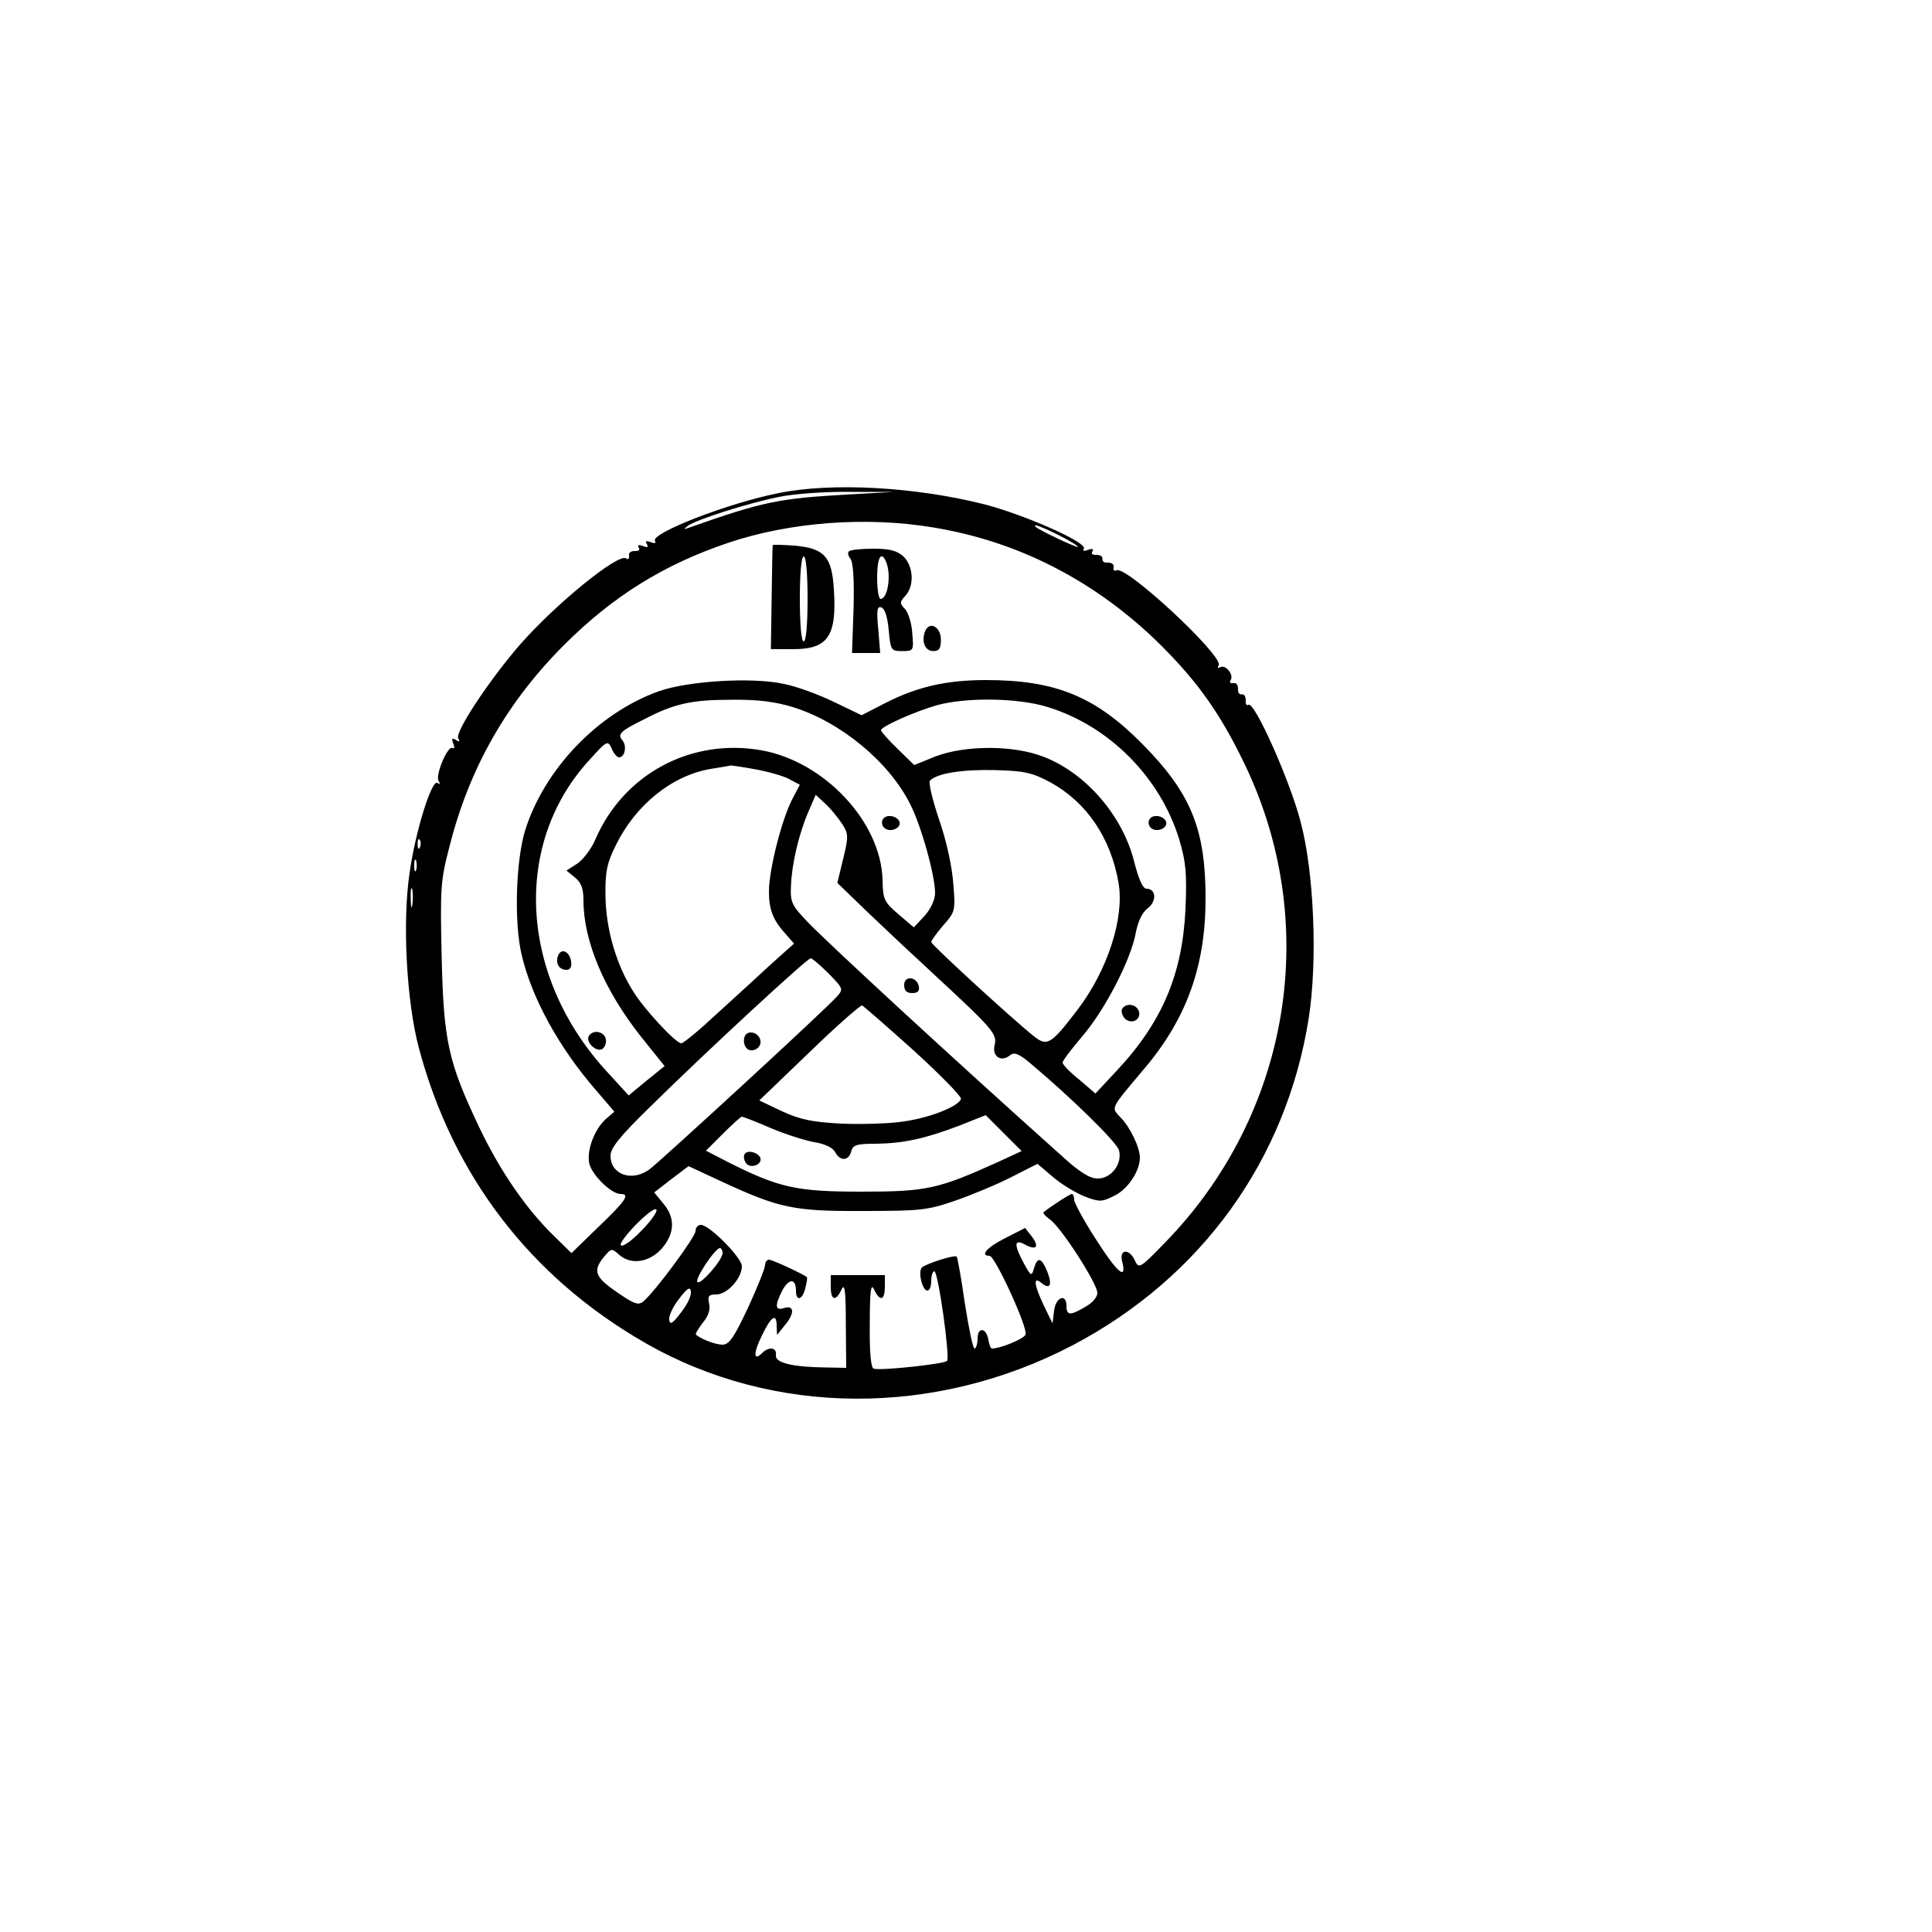 <?xml version="1.0" standalone="no"?>
<!DOCTYPE svg PUBLIC "-//W3C//DTD SVG 20010904//EN"
 "http://www.w3.org/TR/2001/REC-SVG-20010904/DTD/svg10.dtd">
<svg version="1.0" xmlns="http://www.w3.org/2000/svg"
 width="500pt" height="500pt" viewBox="0 0 500 500"
 preserveAspectRatio="xMidYMid meet">

<g transform="translate(0,500) scale(0.1,-0.1)"
fill="#000000" stroke="none">
<path d="M2016 3724 c-129 -25 -333 -104 -321 -124 4 -6 -1 -7 -11 -3 -12 4
-15 3 -10 -5 5 -8 1 -10 -10 -5 -11 4 -15 2 -11 -4 4 -6 -1 -10 -11 -9 -9 0
-16 -5 -14 -12 1 -8 -2 -11 -8 -7 -21 13 -182 -118 -274 -223 -80 -92 -170
-228 -160 -243 5 -8 3 -10 -6 -4 -10 6 -12 4 -7 -9 4 -9 3 -15 -2 -12 -12 8
-45 -70 -36 -85 5 -7 4 -10 -3 -5 -15 9 -57 -126 -72 -233 -19 -127 -8 -333
24 -453 88 -331 289 -593 585 -763 332 -191 751 -193 1108 -6 332 175 552 479
610 846 23 147 14 377 -21 508 -27 105 -119 312 -135 303 -5 -3 -8 2 -7 12 0
9 -4 16 -10 15 -7 -1 -11 5 -10 15 0 9 -5 16 -12 14 -8 -1 -11 2 -7 8 9 14
-14 42 -28 33 -5 -3 -7 -1 -3 5 14 23 -241 261 -265 246 -5 -3 -8 0 -7 8 2 7
-5 12 -14 12 -10 -1 -16 3 -15 10 1 6 -6 10 -15 10 -10 -1 -15 3 -11 9 4 6 0
8 -11 4 -10 -4 -15 -3 -11 3 10 16 -154 88 -258 115 -179 45 -393 57 -531 29z
m174 -4 c-174 -10 -215 -18 -405 -85 -16 -6 -17 -5 -5 4 23 17 160 60 236 75
38 8 121 14 184 13 l115 0 -125 -7z m225 -85 c214 -35 407 -132 570 -286 103
-99 166 -183 230 -314 208 -419 127 -918 -203 -1254 -62 -64 -65 -65 -75 -43
-14 31 -41 30 -33 -2 13 -51 -11 -32 -66 54 -32 49 -58 97 -58 105 0 8 -3 15
-6 15 -5 0 -53 -31 -73 -47 -3 -2 4 -10 15 -18 29 -19 124 -167 124 -191 0
-11 -13 -26 -31 -36 -39 -23 -49 -23 -49 2 0 34 -28 23 -32 -12 l-4 -33 -22
45 c-26 55 -29 78 -7 60 23 -19 29 -5 15 30 -15 36 -25 38 -34 8 -6 -22 -8
-21 -26 12 -26 48 -26 64 1 50 30 -17 40 -8 20 19 l-18 23 -51 -26 c-48 -24
-67 -46 -41 -46 14 0 100 -187 93 -204 -4 -11 -65 -36 -87 -36 -3 0 -7 10 -9
22 -5 32 -28 35 -28 4 0 -14 -4 -26 -8 -26 -4 0 -15 53 -25 117 -9 64 -19 118
-21 121 -6 5 -78 -18 -90 -28 -11 -11 1 -60 14 -60 6 0 10 11 10 25 0 14 4 25
8 25 10 0 41 -222 33 -232 -7 -8 -173 -26 -190 -20 -7 2 -11 42 -10 115 0 88
3 107 11 90 15 -32 28 -29 28 7 l0 30 -70 0 -70 0 0 -30 c0 -36 13 -39 28 -7
8 17 11 -2 11 -90 l1 -113 -52 1 c-87 1 -133 12 -130 32 3 20 -18 23 -36 5
-22 -22 -23 0 0 46 24 50 38 59 38 24 l1 -23 19 24 c27 31 26 54 0 46 -24 -8
-26 5 -5 46 17 31 35 31 35 -2 0 -28 17 -23 24 7 4 15 6 28 4 29 -10 8 -89 45
-98 45 -5 0 -10 -6 -10 -14 0 -8 -20 -58 -44 -110 -36 -77 -49 -96 -66 -96
-18 0 -55 14 -69 26 -2 2 6 15 18 31 15 18 20 35 16 50 -4 19 -1 23 19 23 28
0 66 42 66 73 0 22 -84 107 -106 107 -8 0 -14 -7 -14 -16 0 -15 -105 -157
-135 -182 -13 -11 -24 -7 -70 25 -58 40 -62 56 -27 96 14 16 16 16 34 0 30
-27 77 -21 110 15 35 40 36 81 4 118 l-23 28 44 34 45 34 86 -40 c149 -69 187
-77 367 -76 147 0 166 2 238 27 43 15 108 42 145 61 l67 34 40 -34 c22 -19 59
-41 81 -50 39 -15 45 -15 77 1 35 16 67 64 67 99 0 26 -25 79 -50 104 -25 27
-28 20 62 127 109 129 158 265 158 440 0 180 -38 273 -165 401 -121 122 -224
164 -403 164 -102 0 -178 -17 -262 -60 l-60 -31 -73 35 c-39 19 -97 40 -128
46 -81 18 -248 8 -324 -19 -157 -56 -296 -201 -346 -360 -24 -79 -29 -238 -9
-322 26 -111 95 -238 192 -350 l48 -56 -22 -19 c-30 -27 -50 -81 -43 -115 7
-30 57 -79 81 -79 25 0 15 -16 -57 -85 l-70 -68 -45 44 c-73 71 -140 169 -193
280 -81 170 -93 224 -98 444 -4 178 -3 196 21 287 51 201 148 371 296 519 126
126 258 208 424 264 160 54 357 69 531 40z m325 -20 c28 -14 50 -28 50 -30 0
-5 -99 42 -109 51 -12 11 15 1 59 -21z m-688 -445 c123 -38 248 -141 303 -250
29 -56 65 -186 65 -231 0 -17 -11 -41 -27 -59 l-28 -30 -40 34 c-37 32 -40 38
-41 89 -4 149 -149 305 -312 335 -183 33 -358 -61 -431 -230 -10 -24 -31 -52
-47 -63 l-28 -18 22 -18 c16 -13 22 -28 22 -59 0 -106 54 -233 149 -353 l61
-76 -47 -38 -46 -38 -53 58 c-230 247 -250 593 -47 812 44 49 46 49 56 28 5
-13 14 -23 19 -23 15 0 21 29 9 44 -14 16 -6 24 59 56 75 39 121 49 221 49 70
1 115 -5 161 -19z m660 0 c159 -49 291 -182 340 -343 17 -58 20 -86 16 -180
-8 -168 -60 -292 -178 -418 l-55 -59 -42 36 c-24 19 -43 39 -43 44 0 5 23 35
50 67 59 68 126 198 139 267 6 32 17 55 32 66 23 18 21 50 -4 50 -9 0 -20 24
-31 67 -29 120 -124 231 -234 274 -78 31 -204 31 -282 1 l-54 -22 -43 42 c-24
23 -43 45 -43 48 0 10 89 49 145 65 77 21 211 19 287 -5z m-757 -161 c33 -6
72 -17 87 -25 l28 -15 -21 -40 c-27 -54 -59 -181 -59 -236 0 -48 11 -75 44
-111 l21 -24 -57 -51 c-31 -29 -95 -87 -141 -129 -46 -43 -88 -78 -94 -78 -14
0 -98 90 -126 137 -43 69 -69 160 -70 244 -1 64 4 86 27 132 51 104 145 180
245 197 25 4 49 8 52 9 3 0 32 -4 64 -10z m764 -34 c94 -52 156 -144 176 -261
15 -91 -29 -226 -107 -328 -68 -89 -78 -95 -112 -68 -52 41 -266 237 -266 244
0 4 14 23 31 43 31 35 32 38 26 109 -3 43 -18 112 -37 166 -17 51 -28 96 -23
100 19 19 84 29 168 27 78 -2 97 -7 144 -32z m-539 -108 c16 -25 16 -33 2 -90
l-15 -62 84 -81 c46 -44 125 -118 174 -163 146 -135 156 -148 149 -176 -7 -29
17 -45 40 -26 11 9 23 4 54 -22 107 -90 223 -204 228 -224 9 -35 -20 -73 -55
-73 -21 0 -47 16 -97 62 -284 254 -599 545 -654 602 -41 43 -45 51 -43 93 2
56 20 134 45 192 l19 44 26 -24 c14 -13 33 -37 43 -52z m-1093 -59 c-3 -8 -6
-5 -6 6 -1 11 2 17 5 13 3 -3 4 -12 1 -19z m-10 -60 c-3 -7 -5 -2 -5 12 0 14
2 19 5 13 2 -7 2 -19 0 -25z m-10 -90 c-2 -13 -4 -5 -4 17 -1 22 1 32 4 23 2
-10 2 -28 0 -40z m1078 -178 c38 -39 38 -40 20 -60 -30 -34 -460 -429 -485
-447 -45 -32 -100 -13 -100 36 0 20 24 50 103 127 146 144 406 384 415 384 4
0 25 -18 47 -40z m220 -199 c69 -63 124 -119 122 -125 -6 -19 -78 -48 -146
-58 -36 -6 -109 -8 -162 -6 -76 4 -107 10 -155 32 l-59 28 129 124 c71 69 133
123 137 122 4 -2 64 -54 134 -117z m-369 -201 c38 -16 89 -32 112 -36 26 -4
47 -14 53 -25 13 -25 35 -24 42 1 4 17 14 20 64 20 71 1 127 13 216 47 l68 27
47 -47 46 -46 -65 -30 c-151 -68 -181 -75 -349 -75 -169 0 -213 10 -343 75
l-60 31 44 44 c24 24 46 44 49 44 3 0 37 -13 76 -30z m-337 -266 c-23 -24 -46
-41 -52 -37 -5 3 13 27 39 54 27 27 50 45 53 38 2 -6 -16 -31 -40 -55z m211
-57 c0 -18 -57 -83 -65 -75 -8 7 45 87 58 88 4 0 7 -6 7 -13z m-107 -153 c-22
-29 -29 -34 -31 -20 -2 9 9 34 25 54 21 28 29 33 31 20 2 -10 -9 -34 -25 -54z"/>
<path d="M2000 3589 c-1 -2 -2 -64 -3 -137 l-2 -132 58 0 c90 0 113 34 105
155 -5 85 -25 106 -102 113 -31 2 -56 3 -56 1z m90 -139 c0 -67 -4 -110 -10
-110 -6 0 -10 43 -10 110 0 67 4 110 10 110 6 0 10 -43 10 -110z"/>
<path d="M2197 3573 c-4 -3 -2 -12 4 -19 7 -9 10 -55 8 -129 l-4 -115 36 0 37
0 -5 61 c-5 50 -3 61 8 57 9 -3 16 -25 19 -59 5 -52 6 -54 35 -54 29 0 30 1
26 45 -1 25 -10 53 -18 63 -15 15 -15 19 0 35 24 26 21 77 -5 102 -17 15 -35
20 -78 20 -31 0 -60 -3 -63 -7z m97 -29 c13 -34 3 -94 -15 -94 -5 0 -9 25 -9
55 0 53 11 72 24 39z"/>
<path d="M2394 3366 c-10 -26 0 -51 21 -51 16 0 20 7 20 30 0 33 -30 49 -41
21z"/>
<path d="M2285 2880 c-4 -7 -3 -16 3 -22 14 -14 45 -2 40 15 -6 16 -34 21 -43
7z"/>
<path d="M1444 2526 c-7 -19 3 -36 22 -36 10 0 14 8 12 22 -4 26 -26 36 -34
14z"/>
<path d="M1524 2319 c-10 -17 23 -46 37 -32 7 7 9 19 6 27 -7 18 -33 21 -43 5z"/>
<path d="M2975 2880 c-4 -7 -3 -16 3 -22 14 -14 45 -2 40 15 -6 16 -34 21 -43
7z"/>
<path d="M2904 2389 c-3 -6 0 -17 7 -25 18 -17 44 -2 36 20 -7 18 -33 21 -43
5z"/>
<path d="M2340 2451 c0 -15 6 -21 21 -21 14 0 19 5 17 17 -5 26 -38 29 -38 4z"/>
<path d="M1927 2317 c-3 -8 -2 -20 3 -27 11 -18 42 -4 38 17 -4 22 -34 29 -41
10z"/>
<path d="M1927 2013 c-3 -5 -2 -15 3 -22 10 -17 43 -6 38 12 -6 15 -34 22 -41
10z"/>
</g>
</svg>
